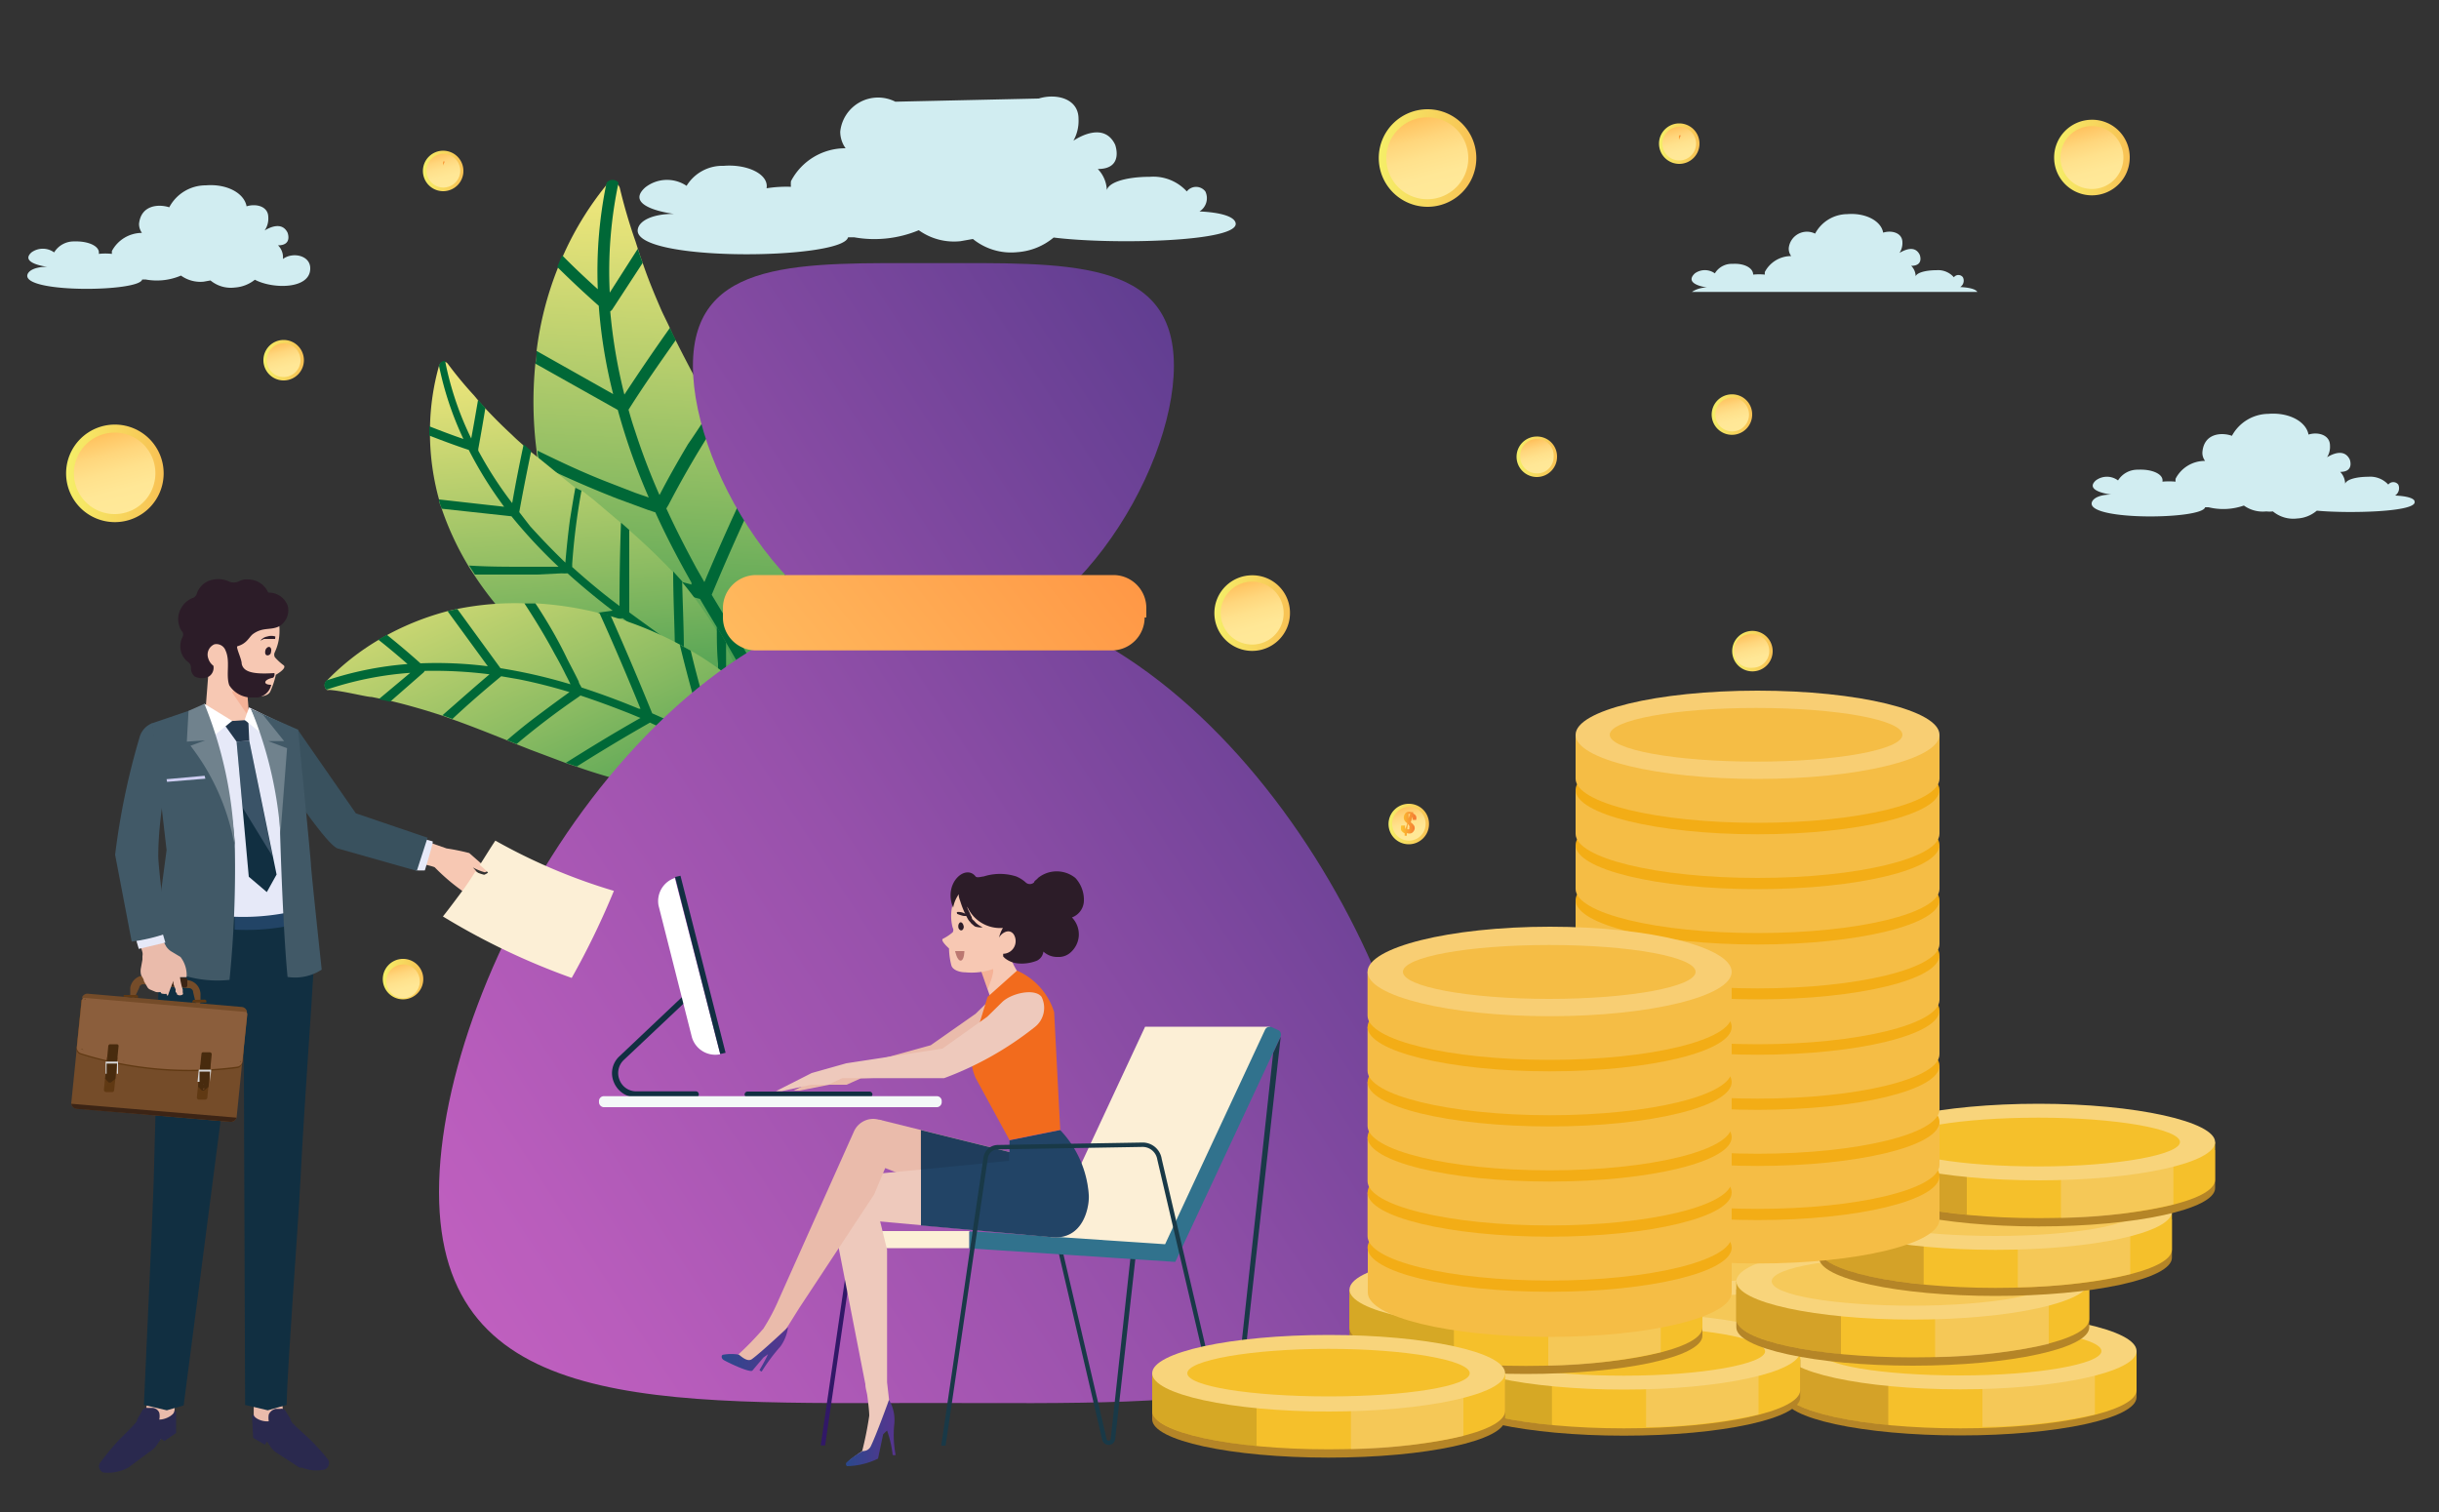 <svg id="Layer_1" data-name="Layer 1" xmlns="http://www.w3.org/2000/svg" xmlns:xlink="http://www.w3.org/1999/xlink" viewBox="0 0 100 62"><rect x="0" y="0" width="100" height="62" fill="#333333" stroke="none"/><defs><linearGradient id="New_Gradient_Swatch_copy_10" x1="-264.71" y1="74.03" x2="-268.57" y2="50.25" gradientTransform="matrix(-.99 .11 .11 .99 -243.9 -14.29)" gradientUnits="userSpaceOnUse"><stop offset="0" stop-color="#30944c"/><stop offset=".41" stop-color="#8abb62"/><stop offset=".82" stop-color="#dedf77"/><stop offset="1" stop-color="#ffed7f"/></linearGradient><linearGradient id="New_Gradient_Swatch_copy_10-2" x1="-262.1" y1="74.99" x2="-262.54" y2="56.74" xlink:href="#New_Gradient_Swatch_copy_10"/><linearGradient id="New_Gradient_Swatch_copy_10-3" x1="-263.32" y1="81.12" x2="-256.98" y2="62.17" xlink:href="#New_Gradient_Swatch_copy_10"/><linearGradient id="New_Gradient_Swatch_copy_5" x1="16.32" y1="58.41" x2="83.45" y2="14.93" gradientUnits="userSpaceOnUse"><stop offset="0" stop-color="#c662c2"/><stop offset=".12" stop-color="#b95dbc"/><stop offset=".35" stop-color="#9751ab"/><stop offset=".65" stop-color="#5f3d90"/><stop offset="1" stop-color="#17236d"/></linearGradient><linearGradient id="New_Gradient_Swatch_copy_5-2" x1="4" y1="39.39" x2="71.13" y2="-4.09" xlink:href="#New_Gradient_Swatch_copy_5"/><linearGradient id="New_Gradient_Swatch_copy_8" x1="21.66" y1="38.14" x2="60.64" y2="7.59" gradientUnits="userSpaceOnUse"><stop offset="0" stop-color="#ffd571"/><stop offset=".25" stop-color="#ffbd60"/><stop offset=".78" stop-color="#ff8035"/><stop offset="1" stop-color="#ff6421"/></linearGradient><linearGradient id="linear-gradient" x1="2.7" y1="19.41" x2="6.71" y2="19.41" gradientUnits="userSpaceOnUse"><stop offset="0" stop-color="#f5ef68"/><stop offset="1" stop-color="#f8c154"/></linearGradient><linearGradient id="linear-gradient-2" x1="4.27" y1="17.74" x2="5.15" y2="21.14" gradientUnits="userSpaceOnUse"><stop offset="0" stop-color="#ffc05b"/><stop offset=".07" stop-color="#ffc765"/><stop offset=".26" stop-color="#ffd67c"/><stop offset=".47" stop-color="#ffe18c"/><stop offset=".7" stop-color="#ffe796"/><stop offset="1" stop-color="#ffe999"/></linearGradient><linearGradient id="linear-gradient-3" x1="84.22" y1="6.46" x2="87.32" y2="6.46" xlink:href="#linear-gradient"/><linearGradient id="linear-gradient-4" x1="85.43" y1="5.17" x2="86.12" y2="7.8" xlink:href="#linear-gradient-2"/><linearGradient id="linear-gradient-5" x1="49.79" y1="25.14" x2="52.89" y2="25.14" xlink:href="#linear-gradient"/><linearGradient id="linear-gradient-6" x1="51" y1="23.85" x2="51.69" y2="26.48" xlink:href="#linear-gradient-2"/><linearGradient id="linear-gradient-7" x1="68.03" y1="5.89" x2="69.68" y2="5.89" xlink:href="#linear-gradient"/><linearGradient id="linear-gradient-8" x1="68.68" y1="5.2" x2="69.04" y2="6.6" xlink:href="#linear-gradient-2"/><linearGradient id="linear-gradient-9" x1="68.8" y1="5.65" x2="68.91" y2="5.65" gradientUnits="userSpaceOnUse"><stop offset="0" stop-color="#fdc830"/><stop offset="1" stop-color="#f37335"/></linearGradient><linearGradient id="linear-gradient-10" x1="15.7" y1="40.24" x2="17.35" y2="40.24" xlink:href="#linear-gradient"/><linearGradient id="linear-gradient-11" x1="16.35" y1="39.55" x2="16.71" y2="40.95" xlink:href="#linear-gradient-2"/><linearGradient id="linear-gradient-12" x1="10.81" y1="14.77" x2="12.46" y2="14.77" xlink:href="#linear-gradient"/><linearGradient id="linear-gradient-13" x1="11.45" y1="14.08" x2="11.82" y2="15.48" xlink:href="#linear-gradient-2"/><linearGradient id="linear-gradient-14" x1="62.19" y1="18.73" x2="63.84" y2="18.73" xlink:href="#linear-gradient"/><linearGradient id="linear-gradient-15" x1="62.84" y1="18.04" x2="63.2" y2="19.44" xlink:href="#linear-gradient-2"/><linearGradient id="linear-gradient-16" x1="71.03" y1="26.69" x2="72.68" y2="26.69" xlink:href="#linear-gradient"/><linearGradient id="linear-gradient-17" x1="71.68" y1="26.01" x2="72.04" y2="27.41" xlink:href="#linear-gradient-2"/><linearGradient id="linear-gradient-18" x1="56.94" y1="33.78" x2="58.59" y2="33.78" xlink:href="#linear-gradient"/><linearGradient id="linear-gradient-19" x1="57.59" y1="33.09" x2="57.95" y2="34.49" xlink:href="#linear-gradient-2"/><linearGradient id="linear-gradient-20" x1="57.42" y1="33.78" x2="58.09" y2="33.78" xlink:href="#linear-gradient-9"/><linearGradient id="linear-gradient-21" x1="17.35" y1="6.95" x2="19" y2="6.95" xlink:href="#linear-gradient"/><linearGradient id="linear-gradient-22" x1="18" y1="6.27" x2="18.36" y2="7.67" xlink:href="#linear-gradient-2"/><linearGradient id="linear-gradient-23" x1="18.12" y1="6.72" x2="18.23" y2="6.72" xlink:href="#linear-gradient-9"/><linearGradient id="linear-gradient-24" x1="70.19" y1="16.96" x2="71.84" y2="16.96" xlink:href="#linear-gradient"/><linearGradient id="linear-gradient-25" x1="70.84" y1="16.27" x2="71.2" y2="17.67" xlink:href="#linear-gradient-2"/><linearGradient id="linear-gradient-26" x1="56.52" y1="6.48" x2="60.53" y2="6.48" xlink:href="#linear-gradient"/><linearGradient id="linear-gradient-27" x1="58.09" y1="4.81" x2="58.98" y2="8.21" xlink:href="#linear-gradient-2"/><linearGradient id="New_Gradient_Swatch_copy_26" x1="698.79" y1="58.76" x2="700.83" y2="58.76" gradientTransform="matrix(-1 0 0 1 735.53 0)" gradientUnits="userSpaceOnUse"><stop offset="0" stop-color="#57348f"/><stop offset=".99" stop-color="#2b488c"/></linearGradient><linearGradient id="New_Gradient_Swatch_copy_26-2" x1="703.21" y1="55.35" x2="705.93" y2="55.35" xlink:href="#New_Gradient_Swatch_copy_26"/><style>.cls-1{fill:#d1edf1}.cls-3{fill:#006837}.cls-36{fill:#f6c95a}.cls-37{fill:#112f41}.cls-39{fill:#fff}.cls-40{fill:#193947}.cls-42{fill:#fcefd6}.cls-44{fill:#f7c8b3}.cls-45{fill:#ef5a29;opacity:.2}.cls-46{fill:#2c1c28}.cls-48{fill:#eabbab}.cls-49{fill:#eec9bc}.cls-52{fill:#246}.cls-55{fill:#2a294e}.cls-56{fill:#e6e9f8}.cls-60{fill:#415967}.cls-61{fill:#70828d}.cls-63{fill:#754c29}.cls-64{fill:#603913}.cls-66{fill:#3c2415}.cls-67{fill:#482b0e}.cls-68{fill:#d7d8d9}.cls-69,.cls-74{fill:#b58527}.cls-70{fill:#f5c02b}.cls-71{fill:#b89020}.cls-71,.cls-72,.cls-74{opacity:.5}.cls-72{fill:#f7d085}.cls-73{fill:#f8d47b}.cls-75{fill:#f5bd45}.cls-76{fill:#f3ad16}.cls-77{fill:#f8ce73}</style></defs><path class="cls-1" d="M99 20.57c0-.14-.33-.23-.8-.25a.36.36 0 00.13-.45.26.26 0 00-.41 0 1 1 0 00-.82-.32c-.52 0-1 .13-.95.36a.72.72 0 00-.2-.56c.59 0 .39-.51.39-.51-.24-.49-.78-.18-.93-.09a.8.8 0 00.12-.48c0-.45-.51-.57-.88-.45-.1-.54-.81-.92-1.65-.85a1.72 1.72 0 00-1.49.9c-.42-.15-1.14-.11-1.21.66a.54.54 0 00.11.37 1.35 1.35 0 00-1.21.73.5.5 0 000 .12 3.15 3.15 0 00-.54 0c.06-.31-.43-.52-1-.49a.94.94 0 00-.82.44.76.76 0 00-.91 0c-.5.45.63.58.63.58-.47 0-.76.15-.8.34-.13.74 4.54.68 4.65.18h.14a2.55 2.55 0 001.45-.07 1.33 1.33 0 00.92.24 1.08 1.08 0 00.27 0 1.31 1.31 0 001 .29 1.34 1.34 0 00.8-.32c1.28.12 4.11.06 4.01-.37zM36.71 4.17a1.56 1.56 0 00-2.26 1.23 1.17 1.17 0 00.22.68 2.51 2.51 0 00-2.24 1.35 1.06 1.06 0 000 .23 5.21 5.21 0 00-1 .06c.1-.58-.8-1-1.76-.92a1.72 1.72 0 00-1.52.82 1.44 1.44 0 00-1.7.07c-.92.83 1.18 1.08 1.18 1.08-.88 0-1.42.28-1.48.63-.24 1.36 8.41 1.26 8.62.33h.25a4.73 4.73 0 002.65-.29 2.48 2.48 0 001.71.45l.51-.09a2.48 2.48 0 001.82.54 2.6 2.6 0 001.49-.6c2.4.3 7.65.18 7.46-.6-.06-.26-.6-.43-1.48-.47a.64.64 0 00.24-.82.48.48 0 00-.76 0 1.86 1.86 0 00-1.52-.6c-1 0-1.86.25-1.76.68a1.32 1.32 0 00-.37-1c1.09 0 .71-1 .71-1-.44-.91-1.44-.34-1.71-.16a1.66 1.66 0 00.21-.9c0-.84-.93-1.05-1.63-.83M12.72 11c0-.53-.72-.68-1.12-.38a.69.69 0 00-.2-.56c.6 0 .39-.52.39-.52-.24-.49-.79-.18-.94-.09a.85.85 0 00.15-.54c0-.46-.51-.57-.89-.45-.1-.55-.82-.93-1.67-.86a1.69 1.69 0 00-1.5.9c-.43-.14-1.16-.1-1.24.68a.63.63 0 00.12.37 1.4 1.4 0 00-1.23.74.5.5 0 000 .12 2.62 2.62 0 00-.54 0c.06-.32-.44-.53-1-.51a.94.94 0 00-.83.45.79.79 0 00-.93 0c-.5.45.64.59.64.59-.48 0-.77.15-.81.34-.13.75 4.6.69 4.71.18h.14a2.52 2.52 0 001.45-.16 1.36 1.36 0 00.93.25l.28-.05a1.31 1.31 0 001 .29 1.47 1.47 0 00.82-.32c.73.39 2.28.4 2.27-.47zM70 11.79a1.1 1.1 0 00-.63.18h11.7c-.06-.11-.31-.18-.7-.2a.31.31 0 00.11-.4.23.23 0 00-.37 0 .86.86 0 00-.72-.29c-.47 0-.9.12-.85.32a.62.62 0 00-.18-.5c.53 0 .35-.45.35-.45-.21-.44-.69-.16-.83-.08a.73.73 0 00.12-.43c0-.4-.45-.51-.79-.4-.08-.48-.72-.82-1.47-.76a1.51 1.51 0 00-1.32.8.75.75 0 00-1.08.59.5.5 0 00.1.33 1.22 1.22 0 00-1.08.65.43.43 0 000 .11 2.47 2.47 0 00-.48 0c0-.28-.38-.47-.84-.44a.8.8 0 00-.73.39.7.7 0 00-.82 0c-.49.46.51.58.51.58z"/><path d="M22 14.39c0 .17 0 .34-.05.52a15.83 15.83 0 00.05 3.57c0 .19.06.39.1.58a18 18 0 00.94 3.35l.24.58a18.89 18.89 0 001.93 3.46l.39.53a16.77 16.77 0 003.53 3.46c.24.18.48.34.72.5s.57.35.87.51a4.82 4.82 0 001.49.63 1.14 1.14 0 00.49 0h.09c.82-.42.68-2.37.65-3.16l-.02-.92c0-.34-.08-.68-.13-1a19.94 19.94 0 00-.74-3c-.07-.23-.15-.47-.24-.7-.37-1-.8-2-1.27-3l-.27-.55c-.31-.62-.63-1.23-.95-1.83l-.35-.64c-.09-.16-.18-.32-.26-.48-.51-.92-1-1.84-1.47-2.77-.09-.17-.17-.33-.24-.5s-.25-.52-.37-.78c-.27-.62-.53-1.24-.75-1.88-.07-.19-.14-.39-.2-.58l-.12-.38a22.35 22.35 0 01-.64-2.17.35.35 0 00-.07-.15.32.32 0 00-.49 0 12.82 12.82 0 00-1.82 3c-.07.16-.14.32-.2.48a13.66 13.66 0 00-.84 3.32z" fill="url(#New_Gradient_Swatch_copy_10)"/><path class="cls-3" d="M25.14 16.16L22 14.39c0 .17 0 .34-.05.52l3.38 1.9a26.45 26.45 0 001.27 3.59l-.55-.19-1.16-.45c-1-.39-1.91-.82-2.85-1.28 0 .19.06.39.1.58l.67.32c.82.38 1.64.73 2.48 1.06l1.25.46.33.11c.45 1 .95 1.94 1.48 2.88v.08q-2.67-.73-5.31-1.56l.24.58q2.68.84 5.42 1.57c.52.89 1.07 1.76 1.57 2.66-1.67-.32-3.36-.57-5.06-.77l.39.53c1.67.2 3.33.47 5 .79a14.79 14.79 0 01.85 1.8c.12.28.22.57.32.86h-2.56c.24.18.48.34.72.5h2.04c.12.39.22.79.32 1.19a1.14 1.14 0 00.49 0c-.11-.46-.24-.92-.38-1.38a.47.47 0 00.08-.14c.19-.41.33-.85.49-1.27s.33-.83.49-1.25c0-.34-.08-.68-.13-1-.25.63-.49 1.26-.73 1.9L32.13 30a15.29 15.29 0 00-1.05-2.36l1.47-3.68c-.07-.23-.15-.47-.24-.7l-1.53 3.83c-.51-.91-1.06-1.8-1.6-2.7q.88-2.11 1.86-4.18l-.27-.55q-1 2.09-1.89 4.21l-.32-.56c-.44-.81-.86-1.63-1.24-2.46l.09-.15a39.77 39.77 0 012.06-3.51c-.09-.16-.18-.32-.26-.48-.33.49-.65 1-1 1.5-.41.69-.81 1.39-1.17 2.09a26.74 26.74 0 01-1-2.62c-.1-.29-.19-.59-.27-.88.63-1 1.28-1.92 1.94-2.86a5.69 5.69 0 01-.24-.5c-.64.9-1.26 1.81-1.87 2.74a21.89 21.89 0 01-.58-3.41l.07-.06 1.26-1.93c-.07-.19-.14-.39-.2-.58L25 12a17.52 17.52 0 01.36-4.51.32.32 0 00-.49 0 17.85 17.85 0 00-.36 4.37c-.5-.45-1-.92-1.46-1.39-.07.16-.14.32-.2.48a42.6 42.6 0 001.7 1.59 20.88 20.88 0 00.59 3.62z"/><path d="M18 20.48c0 .13.07.25.11.38a12.09 12.09 0 001.12 2.39l.24.37a13.51 13.51 0 001.61 2l.33.32a14.41 14.41 0 002.32 1.8l.43.24a12.49 12.49 0 003.41 1.34c.21 0 .42.09.63.12l.74.1a3.46 3.46 0 001.2 0 .76.76 0 00.32-.17l.05-.05c.49-.52-.23-1.81-.51-2.32-.09-.19-.18-.37-.28-.56s-.25-.43-.38-.65A16.66 16.66 0 0028 23.91l-.37-.41c-.55-.59-1.14-1.15-1.75-1.69l-.34-.3-1.18-1-.42-.33-.35-.18c-.61-.48-1.22-1-1.81-1.46l-.31-.27c-.16-.14-.32-.28-.47-.43-.37-.34-.72-.69-1.07-1.06l-.3-.33-.19-.23a16 16 0 01-1.07-1.29.24.24 0 00-.09-.08.24.24 0 00-.28.15 9.9 9.9 0 00-.37 2.56v.38a10.31 10.31 0 00.37 2.54z" fill="url(#New_Gradient_Swatch_copy_10-2)"/><path class="cls-3" d="M20.67 20.78l-2.67-.3c0 .13.07.25.11.38l2.86.31a20.93 20.93 0 001.93 2.07h-1.35c-.78 0-1.55 0-2.32-.05l.24.37h2.55l1-.05a2.11 2.11 0 00.25 0c.6.54 1.22 1.05 1.85 1.53-1.35.19-2.71.35-4.07.49l.33.32c1.39-.14 2.77-.31 4.15-.5.61.45 1.24.88 1.85 1.35-1.24.27-2.46.59-3.68.95l.43.24c1.19-.34 2.4-.65 3.61-.91a12.82 12.82 0 011.1 1l.47.49-.38.18c-.46.21-.92.41-1.39.6.21 0 .42.09.63.12.39-.16.78-.34 1.16-.52l.21-.1c.2.23.39.47.57.71a.76.76 0 00.32-.17c-.21-.28-.43-.56-.66-.82a.5.5 0 000-.12v-2c-.12-.22-.25-.43-.38-.65 0 .51 0 1 .05 1.51v.87c-.2-.22-.41-.43-.63-.64s-.51-.45-.77-.67c0-1-.05-1.95-.07-2.93l-.37-.41c0 1 .05 2 .07 3.06-.61-.48-1.25-.92-1.87-1.38v-3.38l-.34-.3q-.06 1.71-.06 3.42l-.38-.29c-.54-.42-1.06-.86-1.56-1.31v-.13a27.45 27.45 0 01.38-3l-.25-.12c-.08.43-.15.87-.22 1.3-.08.59-.14 1.18-.19 1.77-.5-.48-1-1-1.45-1.5l-.44-.57c.15-.84.32-1.68.49-2.51l-.31-.27c-.17.8-.33 1.6-.47 2.41a15.77 15.77 0 01-1.39-2.15v-.07c.1-.56.2-1.12.29-1.68l-.3-.33c-.09.52-.18 1.05-.28 1.58a12.81 12.81 0 01-1.07-3.18.24.24 0 00-.25.2 13.28 13.28 0 001 3c-.47-.16-.94-.34-1.4-.52v.38c.54.21 1.08.41 1.62.59a16.3 16.3 0 001.45 2.33z"/><path d="M18.35 25.06l.4-.09a12 12 0 012.75-.23h.45a14 14 0 012.66.41l.47.13a14.55 14.55 0 012.83 1.17l.45.25a13.32 13.32 0 013 2.39l.44.51c.17.2.33.41.48.62a3.68 3.68 0 01.61 1.09.71.71 0 010 .38v.07c-.25.67-1.76.74-2.37.79h-1.44a16.33 16.33 0 01-2.41-.28l-.56-.12a21 21 0 01-2.43-.7l-.45-.15-1.49-.56-.53-.21-.39-.16c-.75-.3-1.5-.6-2.26-.87l-.41-.15-.63-.2c-.5-.15-1-.29-1.51-.41l-.47-.1-.3-.06c-.22 0-1.11-.24-1.73-.29a.21.21 0 01-.11 0 .25.25 0 010-.38 10.12 10.12 0 012.12-1.67l.35-.2a11.16 11.16 0 012.48-.98z" fill="url(#New_Gradient_Swatch_copy_10-3)"/><path class="cls-3" d="M20 27.32l-1.65-2.26.4-.09 1.77 2.43a21.69 21.69 0 012.87.66c-.06-.13-.13-.27-.2-.4-.14-.29-.29-.57-.45-.85-.38-.71-.8-1.4-1.24-2.07h.45c.11.16.21.32.31.48.37.59.71 1.2 1 1.81.16.31.32.61.47.92 0 .07.08.16.11.24.8.26 1.58.55 2.35.87h.07c-.54-1.32-1.1-2.64-1.69-3.94l.47.13c.59 1.33 1.16 2.67 1.7 4 .73.32 1.45.66 2.19 1-.4-1.26-.75-2.54-1.06-3.82l.45.25c.3 1.26.66 2.51 1.05 3.75.48.18 1 .35 1.47.49l.68.16a3 3 0 000-.43c0-.53-.11-1.05-.18-1.58l.44.51c.06.44.1.88.14 1.32a2.18 2.18 0 010 .25l.94.14a.71.71 0 010 .38c-.37-.05-.73-.1-1.09-.17a.39.39 0 01-.1.08c-.3.18-.63.33-.93.49l-.92.49h-.79l1.39-.73.8-.43q-.45-.11-.9-.24c-.34-.1-.68-.22-1-.35l-2.69 1.47-.56-.12 2.8-1.53c-.74-.31-1.48-.65-2.22-1q-1.53.87-3 1.8l-.45-.15c1-.63 2-1.24 3.06-1.84l-.46-.19c-.66-.26-1.33-.51-2-.73l-.11.08a31.29 31.29 0 00-2.51 1.91l-.39-.16c.35-.3.7-.59 1.07-.87s1-.75 1.49-1.1a21.5 21.5 0 00-2.1-.53l-.7-.12c-.69.57-1.36 1.15-2 1.75l-.41-.15c.64-.56 1.28-1.13 1.93-1.68a18.17 18.17 0 00-2.66-.14.18.18 0 01-.05.07L16 28.77l-.47-.1 1.29-1.08a13.74 13.74 0 00-3.43.69.25.25 0 010-.38 13.88 13.88 0 013.32-.67c-.39-.34-.79-.68-1.2-1l.35-.2q.71.57 1.38 1.17a16.72 16.72 0 012.76.12z"/><path d="M58.52 48.88c0 9.18-9 8.65-20.25 8.65S18 58 18 48.88s9-24.47 20.25-24.47 20.27 15.36 20.27 24.47z" fill="url(#New_Gradient_Swatch_copy_5)"/><path d="M28.41 15c0-4.44 4.44-4.21 9.86-4.21s9.86-.23 9.86 4.21-4.44 11.69-9.86 11.69-9.86-7.25-9.86-11.69z" fill="url(#New_Gradient_Swatch_copy_5-2)"/><path d="M46.93 25.32a1.35 1.35 0 01-1.36 1.35H31a1.35 1.35 0 01-1.36-1.35v-.38A1.36 1.36 0 0131 23.58h14.65A1.35 1.35 0 0147 24.94v.38z" fill="url(#New_Gradient_Swatch_copy_8)"/><path d="M6.71 19.41a2 2 0 11-2-2 2 2 0 012 2z" fill="url(#linear-gradient)"/><path d="M6.37 19.41a1.67 1.67 0 11-1.67-1.67 1.66 1.66 0 011.67 1.67z" fill="url(#linear-gradient-2)"/><path d="M87.32 6.46a1.55 1.55 0 11-1.55-1.55 1.54 1.54 0 011.55 1.55z" fill="url(#linear-gradient-3)"/><path d="M87.06 6.46a1.29 1.29 0 11-1.29-1.29 1.29 1.29 0 011.29 1.29z" fill="url(#linear-gradient-4)"/><path d="M52.89 25.14a1.55 1.55 0 11-1.55-1.55 1.54 1.54 0 011.55 1.55z" fill="url(#linear-gradient-5)"/><path d="M52.63 25.14a1.29 1.29 0 11-1.29-1.29 1.29 1.29 0 011.29 1.29z" fill="url(#linear-gradient-6)"/><path d="M69.68 5.89a.83.83 0 11-.83-.83.83.83 0 01.83.83z" fill="url(#linear-gradient-7)"/><path d="M69.54 5.89a.69.69 0 01-.69.69.69.69 0 010-1.38.69.69 0 01.69.69z" fill="url(#linear-gradient-8)"/><path d="M68.91 5.55h-.07a.13.13 0 000 .06.06.06 0 000 .06.21.21 0 000 .06z" fill="url(#linear-gradient-9)"/><path d="M17.35 40.24a.83.83 0 01-1.65 0 .83.83 0 111.65 0z" fill="url(#linear-gradient-10)"/><path d="M17.21 40.24a.68.68 0 01-.68.69.69.69 0 110-1.38.68.68 0 01.68.69z" fill="url(#linear-gradient-11)"/><path d="M12.46 14.77a.83.83 0 01-.83.83.83.83 0 010-1.66.83.83 0 01.83.83z" fill="url(#linear-gradient-12)"/><path d="M12.32 14.77a.69.69 0 11-.69-.69.69.69 0 01.69.69z" fill="url(#linear-gradient-13)"/><path d="M63.84 18.73a.83.83 0 11-.84-.83.82.82 0 01.84.83z" fill="url(#linear-gradient-14)"/><path d="M63.7 18.73a.67.67 0 01-.68.68.68.68 0 01-.69-.68A.69.69 0 0163 18a.68.68 0 01.7.73z" fill="url(#linear-gradient-15)"/><path d="M72.68 26.69a.83.83 0 11-.82-.82.83.83 0 01.82.82z" fill="url(#linear-gradient-16)"/><path d="M72.54 26.69a.68.68 0 01-.68.69.69.69 0 110-1.37.68.68 0 01.68.68z" fill="url(#linear-gradient-17)"/><path d="M58.59 33.78a.83.83 0 11-.82-.82.82.82 0 01.82.82z" fill="url(#linear-gradient-18)"/><path d="M58.45 33.78a.68.68 0 01-.68.69.69.69 0 110-1.38.68.68 0 01.68.69z" fill="url(#linear-gradient-19)"/><path d="M57.62 34l.08-.24a.35.35 0 01-.13-.15.25.25 0 010-.17.26.26 0 01.11-.14.27.27 0 01.18 0h.08v.06a.22.22 0 01.12.11.24.24 0 010 .15h-.15a.16.16 0 000-.12l-.07.22a.43.43 0 01.15.16.22.22 0 01.01.12.28.28 0 01-.12.16.27.27 0 01-.2 0v.11h-.09v-.1a.33.33 0 01-.14-.12.43.43 0 010-.2h.16a.14.14 0 000 .09.43.43 0 00.01.06zm.08 0a.11.11 0 00.08 0v-.06a.08.08 0 000-.07.1.1 0 00-.06-.07zm.12-.63h-.07a.21.21 0 000 .06v.06a.21.21 0 000 .06z" fill="url(#linear-gradient-20)"/><path d="M19 7a.83.83 0 11-.82-.82A.83.83 0 0119 7z" fill="url(#linear-gradient-21)"/><path d="M18.87 7a.69.69 0 01-1.38 0 .69.69 0 011.38 0z" fill="url(#linear-gradient-22)"/><path d="M18.23 6.62h-.06a.07.07 0 000 .05.06.06 0 000 .06v.06z" fill="url(#linear-gradient-23)"/><path d="M71.84 17a.83.83 0 11-.82-.83.82.82 0 01.82.83z" fill="url(#linear-gradient-24)"/><path d="M71.71 17a.69.69 0 01-1.38 0 .69.69 0 111.38 0z" fill="url(#linear-gradient-25)"/><path d="M58.53 4.48a2 2 0 11-2 2 2 2 0 012-2" fill="url(#linear-gradient-26)"/><path d="M60.2 6.48a1.68 1.68 0 11-1.67-1.67 1.67 1.67 0 011.67 1.67z" fill="url(#linear-gradient-27)"/><path class="cls-36" d="M37.08 49.56a.27.27 0 01-.27-.27.28.28 0 01.27-.28h3.81a.28.28 0 01.28.27.27.27 0 01-.27.27l-3.82.06z"/><path class="cls-37" d="M28.52 45h-2.44a1 1 0 01-.91-.62.94.94 0 01.23-1.07l3-2.84a.12.12 0 01.17 0 .11.11 0 010 .17l-3 2.83a.74.74 0 00-.17.81.73.73 0 00.69.47h2.44a.12.12 0 01.12.12.12.12 0 01-.13.13zM35.65 45h-5a.12.12 0 01-.12-.12.12.12 0 01.12-.12h5a.12.12 0 01.12.12.13.13 0 01-.12.12z"/><path d="M38.43 45.4H24.74a.21.21 0 01-.18-.23.2.2 0 01.18-.22h13.69a.2.2 0 01.18.22.21.21 0 01-.18.23z" fill="#f4f9f8"/><path class="cls-39" d="M27 37.13l1.37 5.41a1 1 0 001.16.69L27.67 36a1 1 0 00-.67 1.13z"/><path class="cls-37" d="M29.75 43.17l-1.85-7.26-.22.05 1.85 7.26z"/><path class="cls-40" d="M46.4 51.11L45.54 59a.08.08 0 01-.08.07.08.08 0 01-.09-.07l-1.85-7.91h-.18l1.85 7.94a.27.27 0 00.53 0l.89-7.94z"/><path fill="#311867" d="M34.91 50.64l-1.26 8.63h.18l1.26-8.63h-.18z"/><path class="cls-42" d="M34.81 50.48h4.94v.7h-4.94a.33.33 0 01-.33-.33.33.33 0 01.33-.33zM47.83 51.38l-5.08-.27 4.2-9.01h5.12l-4.24 9.28z"/><path d="M52.41 42.24l-.27-.12a.21.21 0 00-.27.1l-3.77 8.09-.14.3-.19.41L40 50.5h-.26v.7h.16l8.21.54h.08l.08-.17 3.92-8.39.31-.67a.2.2 0 00-.09-.27z" fill="#31728d"/><path class="cls-44" d="M42.29 40.46l-1.56.79-.73-2.08 1.31-.54a2.53 2.53 0 00.98 1.83z"/><path class="cls-45" d="M40.23 39.86c.09-.07.4-.11.47-.19.11.2-.21.89-.21.89z"/><path class="cls-44" d="M41.65 39.18a2.69 2.69 0 01-2.07.69c-.25 0-.51-.1-.57-.27a2.93 2.93 0 01-.1-.71s-.39-.34-.24-.4a2 2 0 00.39-.26.18.18 0 000-.19 1.86 1.86 0 01.23-1.48c.83-.82 2.94-.5 3 .71a2.3 2.3 0 01-.64 1.91z"/><path class="cls-46" d="M40 35.94c.06.07.26 0 .33 0a2.19 2.19 0 011.34 0 1.36 1.36 0 01.38.24.25.25 0 00.35 0c0-.06.11-.11.16-.18a1.22 1.22 0 011.53 0 1.32 1.32 0 01.35.95.75.75 0 01-.49.67 1 1 0 01.28.77 1 1 0 01-.39.71.72.72 0 01-.47.14.83.83 0 01-.59-.22.48.48 0 01-.26.37 1.68 1.68 0 01-.83.11 1 1 0 01-.49-.21l-.07-.07v-.11a.52.52 0 00.43-.8c-.21-.28-.55 0-.6.15a1.29 1.29 0 01.16-.41 1.47 1.47 0 01-1.46-.87c0 .09.07.18.11.28a.61.61 0 00.07.14s0 .1.08.14l.1.11.1.08.17.1h.07-.08A1 1 0 0140 38a.28.28 0 01-.11-.08.38.38 0 01-.11-.11.64.64 0 01-.1-.13l-.08-.15a4.08 4.08 0 01-.23-.58 1.36 1.36 0 01-.06-.2v-.08a1.32 1.32 0 00-.23.55c-.42-1 .51-1.81.92-1.28z"/><path class="cls-46" d="M39.23 37.4a.56.56 0 01.31.05.42.42 0 01.14.09.52.52 0 01.1.11.54.54 0 00-.12-.09h-.13c-.05 0-.24-.06-.29-.09z"/><path d="M39.16 39h.38s0 .38-.15.39-.23-.39-.23-.39z" fill="#bb7871"/><path class="cls-46" d="M39.29 38c0 .09.07.16.13.15s.11-.09.09-.18-.07-.16-.13-.15-.1.11-.09.18z"/><path class="cls-48" d="M43.9 47.86l-7.86-1.95-.46 1.71 7.59 2.95.73-2.71z"/><path class="cls-49" d="M43.09 47.48l-.52.02-7.56.72v1.77l8.08.73v-3.24z"/><path class="cls-49" d="M36.52 58l-.15-1.32V51.24L35.82 49a.83.83 0 00-.81-.76c-.5 0-1.07.53-1 1l1.47 7.52c0 .16.06.32.08.47.05.38.08.69.08.82a14.36 14.36 0 01-.29 1.45c-.34.24-.66.47-.61.52s1.17-.21 1.19-.25.13-.52.18-.78a1.09 1.09 0 01.23-.5l.1-.14a.39.39 0 00.08-.35z"/><path d="M36.45 57.4s-.52 1.44-.75 1.91a.34.34 0 01-.32.19 3.31 3.31 0 00-.65.45.1.1 0 000 .17 3 3 0 001.27-.31l.21-1 .16-.15a4.5 4.5 0 01.23 1 .17.17 0 00.12 0 4.44 4.44 0 01-.06-1.21 1.64 1.64 0 00-.21-1.05z" fill="url(#New_Gradient_Swatch_copy_26)"/><path class="cls-49" d="M44.64 49a4.27 4.27 0 00-1.22-2.62l-1.86.43-.09 2.35a2 2 0 001.62 1.57c1.36.13 1.58-1.3 1.55-1.73z"/><path class="cls-48" d="M36.68 46.78a.89.89 0 00-.88-.9.87.87 0 00-.79.52l-3.09 6.91a8.19 8.19 0 01-.62 1.17 12.5 12.5 0 01-1.06 1.09c-.1.06-.61 0-.58.12s1 .49 1.11.5.42-.44.73-.77c0 0 .19-.12.26-.17l1-1.6 3.08-4.67.75-1.79a.86.86 0 00.09-.41z"/><path d="M32.31 54.42s-1.06 1-1.48 1.31c-.14.1-.32 0-.53-.18a1.81 1.81 0 00-.64 0c-.09 0-.1.14 0 .21s1.09.55 1.19.44l.46-.54.18-.13c-.09.19-.19.38-.35.65a.18.18 0 00.09.06 7.81 7.81 0 01.77-1.03 1.74 1.74 0 00.31-.79z" fill="url(#New_Gradient_Swatch_copy_26-2)"/><path class="cls-52" d="M44.64 49a4.27 4.27 0 00-1.17-2.66l-2.08.42v.48l-3.63-.9v3.91l5.35.48c1.34.13 1.56-1.3 1.53-1.73z"/><path opacity=".1" d="M41.37 47.23v.37l-3.63.36v-1.63l3.63.9z"/><path class="cls-48" d="M42.21 40.75c-.29-.36-1.24-.14-1.6.22l-.61.6-1.84 1.29-2.71.75L34 44l-1.46.72h.24l1.22-.24h.71l.58-.26 2.94-.11a13.52 13.52 0 003.7-2.11 1 1 0 00.28-1.25z"/><path d="M40.49 40.88l1.21-1.08a2.76 2.76 0 011.52 1.7l.25 4.83-2.08.42L40 44.2a2.08 2.08 0 01-.1-1.39z" fill="#f26b1d"/><path class="cls-49" d="M42.7 40.87c-.29-.36-1.24-.14-1.61.22l-.61.6L38.64 43l-3.94.6-1.42.4-1.46.74h.24l1.19-.26h.7l.58-.27h4.18a13.52 13.52 0 003.71-2.09 1 1 0 00.28-1.25z"/><path class="cls-40" d="M50.66 59.05a.27.27 0 01-.26.23.27.27 0 01-.26-.23l-2.69-11.5a.61.61 0 00-.62-.52l-5.91.1a.42.42 0 00-.42.37l-1.73 11.78h-.18l1.73-11.8a.6.6 0 01.59-.53l5.92-.1a.79.79 0 01.8.67L50.31 59a.08.08 0 00.09.07.07.07 0 00.08-.07l1.72-15.82.31-.67z"/><path class="cls-44" d="M10.24 29.71c-.4.47-1.1.31-1.86 0l.19-2.43h1.48z"/><path class="cls-45" d="M9.52 28.4l.53-1.11.17 2.13-.7-1.02z"/><path class="cls-48" d="M11.64 58.25a8.27 8.27 0 01-.08-1.56c0-.92.15-3 .24-4.7h-1.66l.27 4.78v2l1.24.59h.94l-.77-.8a.81.81 0 01-.18-.31z"/><path class="cls-48" d="M11.64 58.25a8.27 8.27 0 01-.08-1.56c0-.92.15-3 .24-4.7h-1.66l.27 4.78v2l1.24.59h.94l-.77-.8a.81.81 0 01-.18-.31z"/><path class="cls-55" d="M10.4 58l-.07.05.05.91.48.28.09-.13.13.2a1 1 0 00.2.22l1 .65h.1a1.57 1.57 0 00.92.08.28.28 0 00.15-.41 8.83 8.83 0 00-.82-.9c-.27-.24-.49-.45-.59-.55a.49.49 0 01-.11-.14c0-.07-.1-.19-.21-.39a.2.2 0 00-.22-.1h-.2a.41.41 0 00-.28.23.82.82 0 000 .28c-.29.03-.62-.14-.62-.28z"/><path class="cls-48" d="M6.22 52c0 1.7-.09 3.79-.12 4.71a9 9 0 01-.2 1.56.93.93 0 01-.22.3l-.83.82h.94l1.29-.62.16-2L7.88 52z"/><path class="cls-55" d="M7.15 57.86h.07v.9l-.48.33-.13-.09-.14.19a.8.8 0 01-.2.24l-1 .74-.09.05a1.75 1.75 0 01-.94.16.27.27 0 01-.15-.38 11.54 11.54 0 01.83-1c.27-.26.49-.49.59-.6a.53.53 0 00.11-.15c0-.07.1-.19.21-.41a.22.22 0 01.22-.11h.2a.32.32 0 01.28.2.64.64 0 010 .28c.29 0 .62-.21.62-.35z"/><path class="cls-37" d="M12.86 39.72c-.09 1.69-.37 5.28-.55 8.82-.11 2.11-.52 7.35-.56 9.07l-.77.22-.93-.22-.06-16-.39.07-2.07 15.95-.69.2-.94-.22c.07-1.71.33-7 .4-9.12.11-3.56.15-7.15.23-8.77L7 37.58l.1-.45h5.54v.45z"/><path class="cls-52" d="M11.62 37.38a10.69 10.69 0 01-2 .16v.58a9.12 9.12 0 002.03-.12z"/><path class="cls-44" d="M11.31 27.67a3.3 3.3 0 01-.24.71c-.1.16-.38.2-.63.17a2.68 2.68 0 01-1.31-.47 4.44 4.44 0 01-.68-.64 2.46 2.46 0 01-.38-2.1c.34-1.22 2.57-1.13 3.25-.13a1.43 1.43 0 01.14.64 2.07 2.07 0 01-.19.89.22.22 0 000 .21 2.2 2.2 0 00.36.33c.15.13-.32.39-.32.39z"/><path class="cls-46" d="M10.37 26c.41-.3.72-.14 1.08-.32a.76.76 0 00.35-.83.82.82 0 00-.8-.55.91.91 0 00-.82-.54.66.66 0 00-.39.08.49.49 0 01-.41 0 1.06 1.06 0 00-.87 0 .85.85 0 00-.44.5.26.26 0 01-.17.18.93.93 0 00-.45.38.89.89 0 00-.11.73.62.62 0 00.14.28.22.22 0 010 .22.83.83 0 00-.06.58.79.79 0 00.31.45.29.29 0 01.1.23.45.45 0 00.14.34.63.63 0 00.61 0 .43.43 0 00.17-.43.58.58 0 01-.21-.3.46.46 0 01.25-.58.4.4 0 01.46.26c.2.44 0 1 .15 1.42a1.09 1.09 0 001 .5.66.66 0 00.72-.52c-.36 0-.31-.22.08-.29a.2.2 0 00.05-.19c-.89.06-1.27-.05-1.34-.38 0-.16-.15-.48-.18-.63a.11.11 0 010-.09c.4-.11.48-.38.64-.5z"/><path class="cls-46" d="M11.29 26.1a.53.53 0 00-.33 0 .44.44 0 00-.16.06.43.43 0 00-.12.11l.14-.07H11.28zM11.11 26.74c0 .09-.1.15-.17.13s-.08-.11-.06-.2.11-.16.17-.14.09.11.06.21z"/><path class="cls-44" d="M20.61 36.86a.2.2 0 000-.11l-.18-.15-.43-.41-.2-.19a1.21 1.21 0 01-.16-.16 1.29 1.29 0 01-.16-.17l-.09-.1a2.2 2.2 0 00.49.2.51.51 0 00.16-.09l-.8-.7a8.88 8.88 0 00-.93-.19l-3.47-1.21-.33 1.24s3.26.66 3.32.75a8.27 8.27 0 001.08.93c.05.07 1 .54 1.13.62a.26.26 0 00.17.05h.14a.15.15 0 00.11 0 .11.11 0 00.1-.06.08.08 0 000-.08s.06 0 .07-.05a.21.21 0 00-.02-.12z"/><path class="cls-56" d="M17.38 34.4l.36.1v.06c0 .06-.31 1.12-.32 1.13s-.37 0-.37 0 .3-1.27.33-1.29z"/><path d="M12.2 29.91l2.39 3.44 2.94 1-.44 1.36-3.25-.92c-.52-.19-2.5-3.25-2.5-3.25a9.86 9.86 0 01.86-1.63z" fill="#39515e"/><path class="cls-56" d="M10.2 29c0 .13.18.59-.6.62A1.27 1.27 0 018.34 29l-2 .72s.26 2.27.33 2.58a6.64 6.64 0 01.6 2.65 9.09 9.09 0 01-.07 2.23 9.38 9.38 0 005.54 0l-.65-5-.27-2.39z"/><path class="cls-37" d="M9.7 30.41l.52-.03 1.12 5.48-.4.72-.74-.63-.5-5.54z"/><path fill="#23384d" d="M9.11 29.59l1.07-.07.04.86-.52.03-.59-.82z"/><path fill="#dfe5fe" opacity=".2" d="M9.7 30.41l.52-.03.95 4.73-1.22-1.99-.25-2.71z"/><path class="cls-39" d="M8.38 28.86l1.14.7-.76.62L8.21 29l.17-.14zM10.03 29.52l.17-.48.28.12.17.86-.62-.5z"/><path class="cls-60" d="M6.83 34.86l-.6 4.51a4.73 4.73 0 003.18.81 45.88 45.88 0 00.22-5.38 1.79 1.79 0 010-.23A17.36 17.36 0 008.21 29l-.48.15-1.5.51zM10.29 29.07a12.31 12.31 0 011.18 4.5c0 .31.12 4.43.32 6.49a2 2 0 001.4-.3s-.43-4-.44-4.29-.53-5.55-.53-5.55z"/><path class="cls-61" d="M8.41 30.36l-.6.22a9.28 9.28 0 011.74 3.75 2.08 2.08 0 00.06.24 16.81 16.81 0 00-1.23-5.71l-.65.29-.07 1.26zM10.29 29.07a16.67 16.67 0 011.21 5.12l.27-3.51-.77-.29h.65l-.86-1.07z"/><path fill="#cecef2" d="M6.85 32.06l1.57-.13-.03-.12-1.56.14.02.11z"/><path class="cls-63" d="M3.35 41l-.43 4.25a.25.25 0 00.23.21l6.28.54a.25.25 0 00.27-.17l.43-4.25a.24.24 0 00-.23-.21l-6.27-.54a.24.24 0 00-.27.16.09.09 0 00-.01.01z"/><path class="cls-64" d="M3.34 41l-.2 2a.23.23 0 00.18.24 14.85 14.85 0 006.39.56.25.25 0 00.22-.22l.2-1.94a.25.25 0 00-.23-.21l-6.28-.55a.26.26 0 00-.27.17.09.09 0 00-.01-.05z"/><path d="M3.35 41l-.2 1.94a.25.25 0 00.17.25 14.9 14.9 0 006.4.55.25.25 0 00.22-.22l.2-1.93a.24.24 0 00-.23-.21l-6.27-.54a.24.24 0 00-.27.16.09.09 0 00-.02 0z" fill="#8b5e3c"/><path class="cls-63" d="M3.66 40.84h-.01.01zM3.45 41a.34.34 0 01.06-.06V41zm.08-.1h.08a.13.13 0 00-.08 0zM6.45 43.7h.09-.1zm.12 0zm-.16 0zm.29 0zm-.42 0h-.09.09zm.55 0zm-.68 0zm.81 0h.11H7zM6 43.65h-.07H6zm1.07.08h.1-.07s-.01.01-.01 0zm-1.2-.09h-.06.1zm1.33.1zm-1.45-.12zm1.58.12zm-1.69-.14zm1.84.14zm-2-.16h-.06.08zm2.1.16zm-2.23-.18H5.3h.1zm2.36.18h.08-.1zm-2.49-.2h-.08.09zm2.62.2H8h-.1zm-2.74-.22L5 43.5h.08zm2.9.22h.08H8zm-3-.25h-.08H5zm3.12.25h.1-.1zm-3.25-.27h-.08.09zm3.38.26h.11-.1-.01zm-3.5-.29h-.09.08zm3.63.29zm-3.76-.32h-.08.09zm3.89.31zm-4-.34h-.09.08zm4.14.33zm-4.27-.36H4.3h.08zm4.4.35h.09-.1zm-4.53-.38h-.08.08zm4.66.37s-.01.01-.01 0zm-4.78-.4H4h.08zm4.87.39zm-5-.42h-.08H4zm5.17.41h.09-.1zm-5.29-.45H3.8h.09zm5.42.44h-.01zm-5.54-.47h-.09.08zm5.66.45h.1-.11zm-5.79-.49h-.08.08zm5.92.48h.09-.09zm-6-.52h-.08.09zm6.17.5h.07a.2.2 0 01-.08 0zm-6.29-.54L3.3 43h.07zm6.4.48l.05-.06a.18.18 0 010 .07zM3.28 43a.3.3 0 010-.08v.07zm6.57.46v.08zm-6.62-.58v-.08zm6.63.45v-.08.08zm-6.62-.57v-.08.08zm6.63.45v-.08.08zm-6.62-.57v-.08.08zm6.63.45V43v.08zm-6.61-.57v-.08.08l.02-.01zM9.9 43v-.08.08zm-6.62-.57v-.08.08zm6.63.45v-.08.08zm-6.62-.57v-.08.08zm6.63.45v-.08.1zm-6.62-.61v-.08.08zm6.63.45v-.08.08zM3.31 42zm6.63.45v-.05.08s0 .01 0 0zm-6.61-.57v-.08.11zm6.63.45v-.08.08zm-6.62-.57v-.08.08zm6.63.46v-.08.08zm-6.62-.58v-.08.08zm6.63.46v-.08.08zm-6.62-.58v-.08.11zM10 42v-.08.08zm-6.62-.58v-.08.08zm6.63.46v-.08.08zM3.4 41.3v-.08.08zm6.63.46v-.08.08zm-6.63-.57v-.08.08s0 .01 0 0zm6.63.46v-.08.08zm-6.62-.58zm6.61.46a.21.21 0 000-.07.2.2 0 010 .08zm-.06-.1h-.07a.18.18 0 01.07.05zM9.85 41.38z"/><path class="cls-63" d="M3.36 40.91l6.77.59a.24.24 0 00-.23-.21l-6.27-.54a.24.24 0 00-.27.16z"/><path class="cls-64" d="M8.21 43.68L8.07 45a.09.09 0 00.08.09h.26a.1.1 0 00.09-.07l.13-1.34a.52.52 0 00-.42 0z"/><path class="cls-63" d="M8.52 43.64l-.05-.06zm-.1-.06h-.06.06s.01 0 0 0zm.13.09v.06l-.05-.06zm-.23 0l-.06.05.06-.05zm.28.13v.08-.07zm-.34 0v.08-.08zm.32.14V44v-.08zm-.34 0V44v-.08zm.33.14v.08V44zm-.34 0v.08V44zm.33.15v.08-.08-.1zm-.34 0v.08-.21zm.33.15v.08-.08zm-.34 0v.08-.08zm.33.15v.08-.07zm-.34 0v.08-.08-.19zm.32.15v.07-.08-.18zm-.34 0v.08-.07s.01-.24 0-.23zm.33.14v.08-.3zm-.34 0v.07-.08-.23zm.33.14v.08-.08zm-.34 0v.08-.08zm.33.15v.08-.08-.27zm-.34 0v.08-.08-.3zm.33.15V45zm-.34 0v-.34zm.31.13H8.4h.09zm-.32 0zm.21 0z"/><path class="cls-66" d="M2.92 45.26a.25.25 0 00.23.21l6.28.53a.25.25 0 00.27-.17z"/><path class="cls-67" d="M8.28 44.72h.08l.19-.15.13-1.33a.08.08 0 00-.08-.09h-.25a.07.07 0 00-.09.07l-.14 1.34z"/><path class="cls-63" d="M8.24 44.63l.05.05zm.09 0h.07l-.07.06zm-.12-.08l-.06-.06zm.23 0h.06-.07zm-.28-.13v-.08.08zm.34 0v-.08.08zm-.33-.15v-.08.18zm.34 0v-.08.08zm-.33-.15v-.08.07zm.34 0v.16zm-.32-.15v-.07.08s-.01.16 0 .15zm.33 0v-.08.27zm-.32.03v-.08.08zm.34 0v0zm-.33-.14v-.08.08zm.34 0v-.08.08zm-.33-.15v-.01.08zm.34 0v-.08.08zm-.33-.15v-.08.18zm.34 0v-.08V43.69zm-.33-.15v-.07.2zm.34 0v-.08.09zm-.32-.14v-.08.08zm.34 0v-.07.08zm-.33-.14v-.08.08zm.34 0v-.08.08zm-.32.07zm.32 0h-.06zm-.2 0h.1-.1z"/><path class="cls-68" d="M8.15 43.86h.51l-.05.5H8.1zm.46.08h-.43v.42h.43z"/><path class="cls-68" d="M8.35 44.45v-.29.3s-.02-.01 0-.01z"/><path class="cls-64" d="M4.39 43.35l-.13 1.34s0 .08.08.09h.25a.08.08 0 00.09-.07l.14-1.34a.53.53 0 00-.43-.02z"/><path class="cls-63" d="M4.7 43.31l-.05-.06zm-.09-.06l-.07.05h.07zm.12.09v.06-.06zm-.23 0l-.06.05h.07zm.28.13v.08-.07-.03zm-.34 0v.08-.08-.05zm.33.15v.07-.08-.04zm-.34 0v.08-.07zm.33.14v.08-.08zm-.34 0v.07-.08zm.32.14v.08-.18zm-.34 0v.08-.08-.13zm.33.15v-.13s0-.01 0 0zm-.34 0v-.13zm.33.15v.08V44zm-.34 0v.08V44zm.33.15v.07-.08zm-.34 0v.08-.07-.23zm.33.14v.08-.08zm-.34 0v.07-.08zm.32.14v.08-.08zm-.34 0v.08-.08s.01-.27 0-.27zm.33.15v.08-.08zm-.34 0v.08-.08zm.33.15v.08-.09-.29zm-.34 0v.08-.41zm.32.14zm-.32 0zm.2 0z"/><path class="cls-67" d="M4.46 44.39h.08l.19-.15.13-1.33a.07.07 0 00-.07-.09h-.26a.08.08 0 00-.09.07l-.13 1.34z"/><path class="cls-63" d="M4.42 44.3v.05zm.09.05l.06-.05-.07.06zm-.12-.08v-.06.06zm.23 0h.06-.06zm-.28-.13v-.08.08zm.34 0v-.08.08zM4.36 44zm.34 0v.08s-.01-.01 0-.01zm-.33-.15v-.08.07zm.34 0v-.08.23zm-.33-.15v-.07V43.8zm.34 0v-.08V43.83zm-.33-.14v-.08.08zm.34 0v-.08.08zm-.33-.15v-.08.08zm.34 0v-.08.08zm-.32-.15v-.08.08s-.01.2 0 .19zm.33 0V43.48zm-.32-.15v-.08V43.33zm.34 0v-.08.08zm-.33-.15v-.07.08zm.34 0v-.08.07zm-.33-.14v.26zm.34 0v-.07.37zm-.33.18v-.1.1zm.34 0v-.08.08zm-.32-.14zm.33 0zm-.21 0z"/><path class="cls-68" d="M4.33 43.53h.51v.5h-.51zm.47.08h-.43v.42h.42zM4.53 44.12v-.29.3z"/><path class="cls-63" d="M5.42 40.9a.12.12 0 00.1 0l.19-.4a.16.16 0 01.18-.14l1.87.16a.17.17 0 01.16.17l.1.42a.1.1 0 00.09.07.1.1 0 00.11-.08v-.29a.59.59 0 00-.55-.62L6 40a.6.6 0 00-.66.51v.29a.1.1 0 00.08.1z"/><path class="cls-64" d="M7.87 41.11h.59v-.07s0-.05-.08-.05L8 41h-.08zM5.07 40.87l.59.05v-.07s0-.05-.08-.05h-.51z"/><path class="cls-66" d="M6.06 40.36l1.53.13a.08.08 0 00.09-.07v-.24a.07.07 0 00-.07-.08L6.1 40a.07.07 0 00-.1 0v.23a.08.08 0 00.06.13z"/><path class="cls-48" d="M6.63 38.38c0 .12.17.4.19.44A.74.74 0 007 39l.4.24a1.21 1.21 0 01.25.83h-.27a2.51 2.51 0 00.11.5.53.53 0 010 .12.08.08 0 010 .09.21.21 0 01-.23 0s0-.06-.06-.1a.54.54 0 010-.11 2.18 2.18 0 01-.09-.23v-.12c-.07.18-.14.35-.2.53s-.06 0-.1 0a.24.24 0 01-.12 0s-.11 0-.1-.07a.89.89 0 01-.19 0l-.24-.1a.24.24 0 01-.11-.09l-.15-.26c0-.09-.09-.18-.12-.27a.66.66 0 010-.28l.06-.33v-.15a.38.38 0 000-.15 1.66 1.66 0 00-.14-.37z"/><path class="cls-56" d="M5.69 38.91l1.09-.26-.1-.34-1.09.26.1.34z"/><path class="cls-60" d="M6.25 29.65a.87.87 0 00-.53.59 29.46 29.46 0 00-1 4.81l.68 3.56a7.07 7.07 0 001.44-.34s-.37-2.77-.35-3.22c0-1 .18-2.15.18-2.15z"/><path class="cls-42" d="M25.17 36.53a32.53 32.53 0 01-1.73 3.57 28.57 28.57 0 01-5.28-2.52c.27-.34.52-.68.76-1s.39-.56.57-.84a1.77 1.77 0 00.36.13.51.51 0 00.16-.09 3.48 3.48 0 00-.34-.31c.22-.34.43-.69.64-1a23.55 23.55 0 004.86 2.06z"/><path class="cls-69" d="M76 53.5c0 .86-3.24 1.57-7.24 1.57s-7.23-.71-7.23-1.57v-1.56H76z"/><path class="cls-70" d="M76 53.16c0 .87-3.24 1.57-7.24 1.57s-7.23-.7-7.23-1.57v-1.55H76z"/><path class="cls-71" d="M65.77 51.61h-4.28v1.55c0 .64 1.76 1.19 4.28 1.43z"/><path class="cls-72" d="M69.64 51.61v3.11a21.51 21.51 0 004.61-.55v-2.56z"/><ellipse class="cls-73" cx="68.72" cy="51.61" rx="7.24" ry="1.57"/><path class="cls-36" d="M74.51 51.61c0 .52-2.59 1-5.79 1s-5.79-.43-5.79-1 2.6-1 5.79-1 5.79.47 5.79 1z"/><path class="cls-69" d="M87.6 57.29c0 .87-3.24 1.57-7.23 1.57s-7.24-.7-7.24-1.57v-1.56H87.6z"/><path class="cls-70" d="M87.6 57c0 .87-3.24 1.57-7.23 1.57s-7.24-.7-7.24-1.57v-1.6H87.6z"/><path class="cls-74" d="M77.42 55.4h-4.29V57c0 .64 1.76 1.19 4.29 1.44z"/><path class="cls-72" d="M81.28 55.4v3.11a22.17 22.17 0 004.61-.51v-2.6z"/><path class="cls-73" d="M87.6 55.4c0 .86-3.24 1.57-7.23 1.57s-7.24-.71-7.24-1.57 3.24-1.57 7.24-1.57 7.23.7 7.23 1.57z"/><path class="cls-70" d="M86.16 55.4c0 .53-2.59 1-5.79 1s-5.79-.42-5.79-1 2.59-1 5.79-1 5.79.47 5.79 1z"/><path class="cls-69" d="M73.81 57.3c0 .87-3.24 1.57-7.23 1.57s-7.24-.7-7.24-1.57v-1.56h14.47z"/><path class="cls-70" d="M73.81 57c0 .87-3.24 1.57-7.23 1.57s-7.24-.7-7.24-1.57v-1.59h14.47z"/><path class="cls-71" d="M63.63 55.41h-4.29V57c0 .64 1.76 1.19 4.29 1.44z"/><path class="cls-72" d="M67.49 55.41v3.11A22.17 22.17 0 0072.1 58v-2.59z"/><path class="cls-73" d="M73.81 55.41c0 .86-3.24 1.57-7.23 1.57s-7.24-.71-7.24-1.57 3.24-1.57 7.24-1.57 7.23.7 7.23 1.57z"/><path class="cls-70" d="M72.37 55.41c0 .52-2.59 1-5.79 1s-5.79-.43-5.79-1 2.59-1 5.79-1 5.79.47 5.79 1z"/><path class="cls-69" d="M69.8 54.77c0 .87-3.24 1.57-7.24 1.57s-7.23-.7-7.23-1.57v-1.55H69.8z"/><path class="cls-70" d="M69.8 54.44c0 .87-3.24 1.57-7.24 1.57s-7.23-.7-7.23-1.57v-1.56H69.8z"/><path class="cls-71" d="M59.61 52.88h-4.28v1.56c0 .64 1.76 1.19 4.28 1.43z"/><path class="cls-72" d="M63.48 52.88V56a22.17 22.17 0 004.61-.55v-2.57z"/><path class="cls-73" d="M69.8 52.88c0 .87-3.24 1.57-7.24 1.57s-7.23-.7-7.23-1.57 3.24-1.57 7.23-1.57 7.24.69 7.24 1.57z"/><path class="cls-36" d="M68.35 52.88c0 .53-2.59 1-5.79 1s-5.79-.43-5.79-1 2.6-1 5.79-1 5.79.48 5.79 1z"/><path class="cls-69" d="M61.71 58.2c0 .87-3.24 1.57-7.24 1.57s-7.23-.7-7.23-1.57v-1.56h14.47z"/><path class="cls-70" d="M61.71 57.86c0 .87-3.24 1.57-7.24 1.57s-7.23-.7-7.23-1.57v-1.55h14.47z"/><path class="cls-71" d="M51.52 56.31h-4.28v1.55c0 .64 1.76 1.19 4.28 1.44z"/><path class="cls-72" d="M55.39 56.31v3.11a22.26 22.26 0 004.61-.54v-2.57z"/><path class="cls-73" d="M61.71 56.31c0 .86-3.24 1.57-7.24 1.57s-7.23-.71-7.23-1.57 3.24-1.57 7.23-1.57 7.24.7 7.24 1.57z"/><path class="cls-70" d="M60.26 56.31c0 .53-2.59.95-5.79.95s-5.79-.42-5.79-.95 2.6-1 5.79-1 5.79.47 5.79 1z"/><path class="cls-69" d="M85.66 54.43c0 .86-3.23 1.57-7.23 1.57s-7.24-.71-7.24-1.57v-1.56h14.47z"/><path class="cls-70" d="M85.66 54.09c0 .87-3.23 1.57-7.23 1.57s-7.24-.7-7.24-1.57v-1.55h14.47z"/><path class="cls-74" d="M75.48 52.54h-4.29v1.55c0 .64 1.77 1.19 4.29 1.44z"/><path class="cls-72" d="M79.34 52.54v3.11a22.36 22.36 0 004.66-.54v-2.57z"/><path class="cls-73" d="M85.66 52.54c0 .86-3.23 1.57-7.23 1.57s-7.24-.71-7.24-1.57S74.43 51 78.43 51s7.23.67 7.23 1.54z"/><path class="cls-36" d="M84.22 52.54c0 .52-2.59 1-5.79 1s-5.79-.43-5.79-1 2.59-1 5.79-1 5.79.46 5.79 1z"/><path class="cls-69" d="M89.05 51.57c0 .87-3.24 1.57-7.23 1.57s-7.24-.7-7.24-1.57V50h14.47z"/><path class="cls-70" d="M89.05 51.24c0 .86-3.24 1.57-7.23 1.57s-7.24-.71-7.24-1.57v-1.56h14.47z"/><path class="cls-74" d="M78.87 49.68h-4.29v1.56c0 .64 1.76 1.19 4.29 1.43z"/><path class="cls-72" d="M82.73 49.68v3.11a22.26 22.26 0 004.61-.54v-2.57z"/><path class="cls-73" d="M89.05 49.68c0 .87-3.24 1.57-7.23 1.57s-7.24-.7-7.24-1.57 3.24-1.57 7.24-1.57 7.23.71 7.23 1.57z"/><path class="cls-36" d="M87.6 49.68c0 .53-2.59 1-5.78 1s-5.79-.43-5.79-1 2.59-1 5.79-1 5.78.47 5.78 1z"/><path class="cls-69" d="M90.82 48.72c0 .86-3.24 1.57-7.23 1.57s-7.24-.71-7.24-1.57v-1.56h14.47z"/><path class="cls-70" d="M90.82 48.38c0 .87-3.24 1.57-7.23 1.57s-7.24-.7-7.24-1.57v-1.55h14.47z"/><path class="cls-74" d="M80.64 46.83h-4.29v1.55c0 .64 1.76 1.19 4.29 1.43z"/><path class="cls-72" d="M84.5 46.83v3.11a21.42 21.42 0 004.61-.55v-2.56z"/><path class="cls-73" d="M90.82 46.83c0 .86-3.24 1.57-7.23 1.57s-7.24-.71-7.24-1.57 3.24-1.57 7.24-1.57 7.23.74 7.23 1.57z"/><path class="cls-70" d="M89.38 46.83c0 .52-2.59 1-5.79 1s-5.79-.43-5.79-1 2.59-1 5.79-1 5.79.47 5.79 1z"/><path class="cls-75" d="M79.52 50c0 1-3.34 1.81-7.46 1.81S64.6 51 64.6 50v-1.8h14.92z"/><path class="cls-76" d="M79.52 48.22c0 1-3.34 1.81-7.46 1.81s-7.46-.81-7.46-1.81 3.34-1.82 7.46-1.82 7.46.82 7.46 1.82z"/><path class="cls-75" d="M79.52 47.76c0 1-3.34 1.81-7.46 1.81s-7.46-.81-7.46-1.81V46h14.92z"/><path class="cls-76" d="M79.52 46c0 1-3.34 1.81-7.46 1.81S64.6 47 64.6 46s3.34-1.82 7.46-1.82 7.46.82 7.46 1.82z"/><path class="cls-75" d="M79.52 45.49c0 1-3.34 1.82-7.46 1.82s-7.46-.81-7.46-1.82V43.7h14.92z"/><path class="cls-76" d="M79.52 43.7c0 1-3.34 1.81-7.46 1.81s-7.46-.81-7.46-1.81 3.34-1.82 7.46-1.82 7.46.81 7.46 1.82z"/><path class="cls-75" d="M79.52 43.23c0 1-3.34 1.82-7.46 1.82s-7.46-.81-7.46-1.82v-1.8h14.92z"/><path class="cls-76" d="M79.52 41.43c0 1-3.34 1.82-7.46 1.82s-7.46-.81-7.46-1.82 3.34-1.81 7.46-1.81 7.46.81 7.46 1.81z"/><path class="cls-75" d="M79.52 41c0 1-3.34 1.82-7.46 1.82S64.6 42 64.6 41v-1.8h14.92z"/><ellipse class="cls-76" cx="72.06" cy="39.17" rx="7.46" ry="1.81"/><path class="cls-75" d="M79.52 38.71c0 1-3.34 1.82-7.46 1.82s-7.46-.82-7.46-1.82v-1.8h14.92z"/><path class="cls-76" d="M79.52 36.91c0 1-3.34 1.82-7.46 1.82s-7.46-.81-7.46-1.82 3.34-1.81 7.46-1.81 7.46.81 7.46 1.81z"/><path class="cls-75" d="M79.52 36.45c0 1-3.34 1.81-7.46 1.81s-7.46-.81-7.46-1.81v-1.8h14.92z"/><ellipse class="cls-76" cx="72.06" cy="34.65" rx="7.46" ry="1.81"/><path class="cls-75" d="M79.52 34.19c0 1-3.34 1.81-7.46 1.81s-7.46-.81-7.46-1.81v-1.8h14.92z"/><path class="cls-76" d="M79.52 32.39c0 1-3.34 1.82-7.46 1.82s-7.46-.82-7.46-1.82 3.34-1.81 7.46-1.81 7.46.81 7.46 1.81z"/><path class="cls-75" d="M79.52 31.93c0 1-3.34 1.81-7.46 1.81s-7.46-.81-7.46-1.81v-1.8h14.92z"/><path class="cls-77" d="M79.52 30.13c0 1-3.34 1.81-7.46 1.81s-7.46-.81-7.46-1.81 3.34-1.81 7.46-1.81 7.46.81 7.46 1.81z"/><path class="cls-75" d="M78 30.13c0 .61-2.67 1.1-6 1.1s-6-.49-6-1.1 2.67-1.1 6-1.1 6 .49 6 1.1zM71 53c0 1-3.34 1.82-7.46 1.82S56.08 54 56.08 53v-1.84H71z"/><path class="cls-76" d="M71 51.16c0 1-3.34 1.81-7.46 1.81s-7.47-.81-7.47-1.81 3.35-1.82 7.47-1.82 7.46.81 7.46 1.82z"/><path class="cls-75" d="M71 50.69c0 1-3.34 1.82-7.46 1.82s-7.47-.81-7.47-1.82V48.9H71z"/><path class="cls-76" d="M71 48.9c0 1-3.34 1.81-7.46 1.81s-7.47-.81-7.47-1.81 3.35-1.82 7.47-1.82S71 47.89 71 48.9z"/><path class="cls-75" d="M71 48.43c0 1-3.34 1.82-7.46 1.82s-7.47-.81-7.47-1.82v-1.8H71z"/><path class="cls-76" d="M71 46.63c0 1-3.34 1.82-7.46 1.82s-7.47-.81-7.47-1.82 3.35-1.81 7.47-1.81 7.46.81 7.46 1.81z"/><path class="cls-75" d="M71 46.17c0 1-3.34 1.82-7.46 1.82s-7.47-.82-7.47-1.82v-1.8H71z"/><path class="cls-76" d="M71 44.37c0 1-3.34 1.82-7.46 1.82s-7.47-.81-7.47-1.82 3.35-1.81 7.47-1.81 7.46.81 7.46 1.81z"/><path class="cls-75" d="M71 43.91c0 1-3.34 1.82-7.46 1.82s-7.47-.82-7.47-1.82v-1.8H71z"/><path class="cls-76" d="M71 42.11c0 1-3.34 1.82-7.46 1.82s-7.47-.82-7.47-1.82 3.35-1.81 7.47-1.81 7.46.81 7.46 1.81z"/><path class="cls-75" d="M71 41.65c0 1-3.34 1.81-7.46 1.81s-7.47-.81-7.47-1.81v-1.8H71z"/><path class="cls-77" d="M71 39.85c0 1-3.34 1.82-7.46 1.82s-7.47-.82-7.47-1.82S59.43 38 63.55 38s7.45.85 7.45 1.85z"/><path class="cls-75" d="M69.52 39.85c0 .61-2.68 1.11-6 1.11s-6-.5-6-1.11 2.67-1.1 6-1.1 6 .49 6 1.1z"/></svg>
